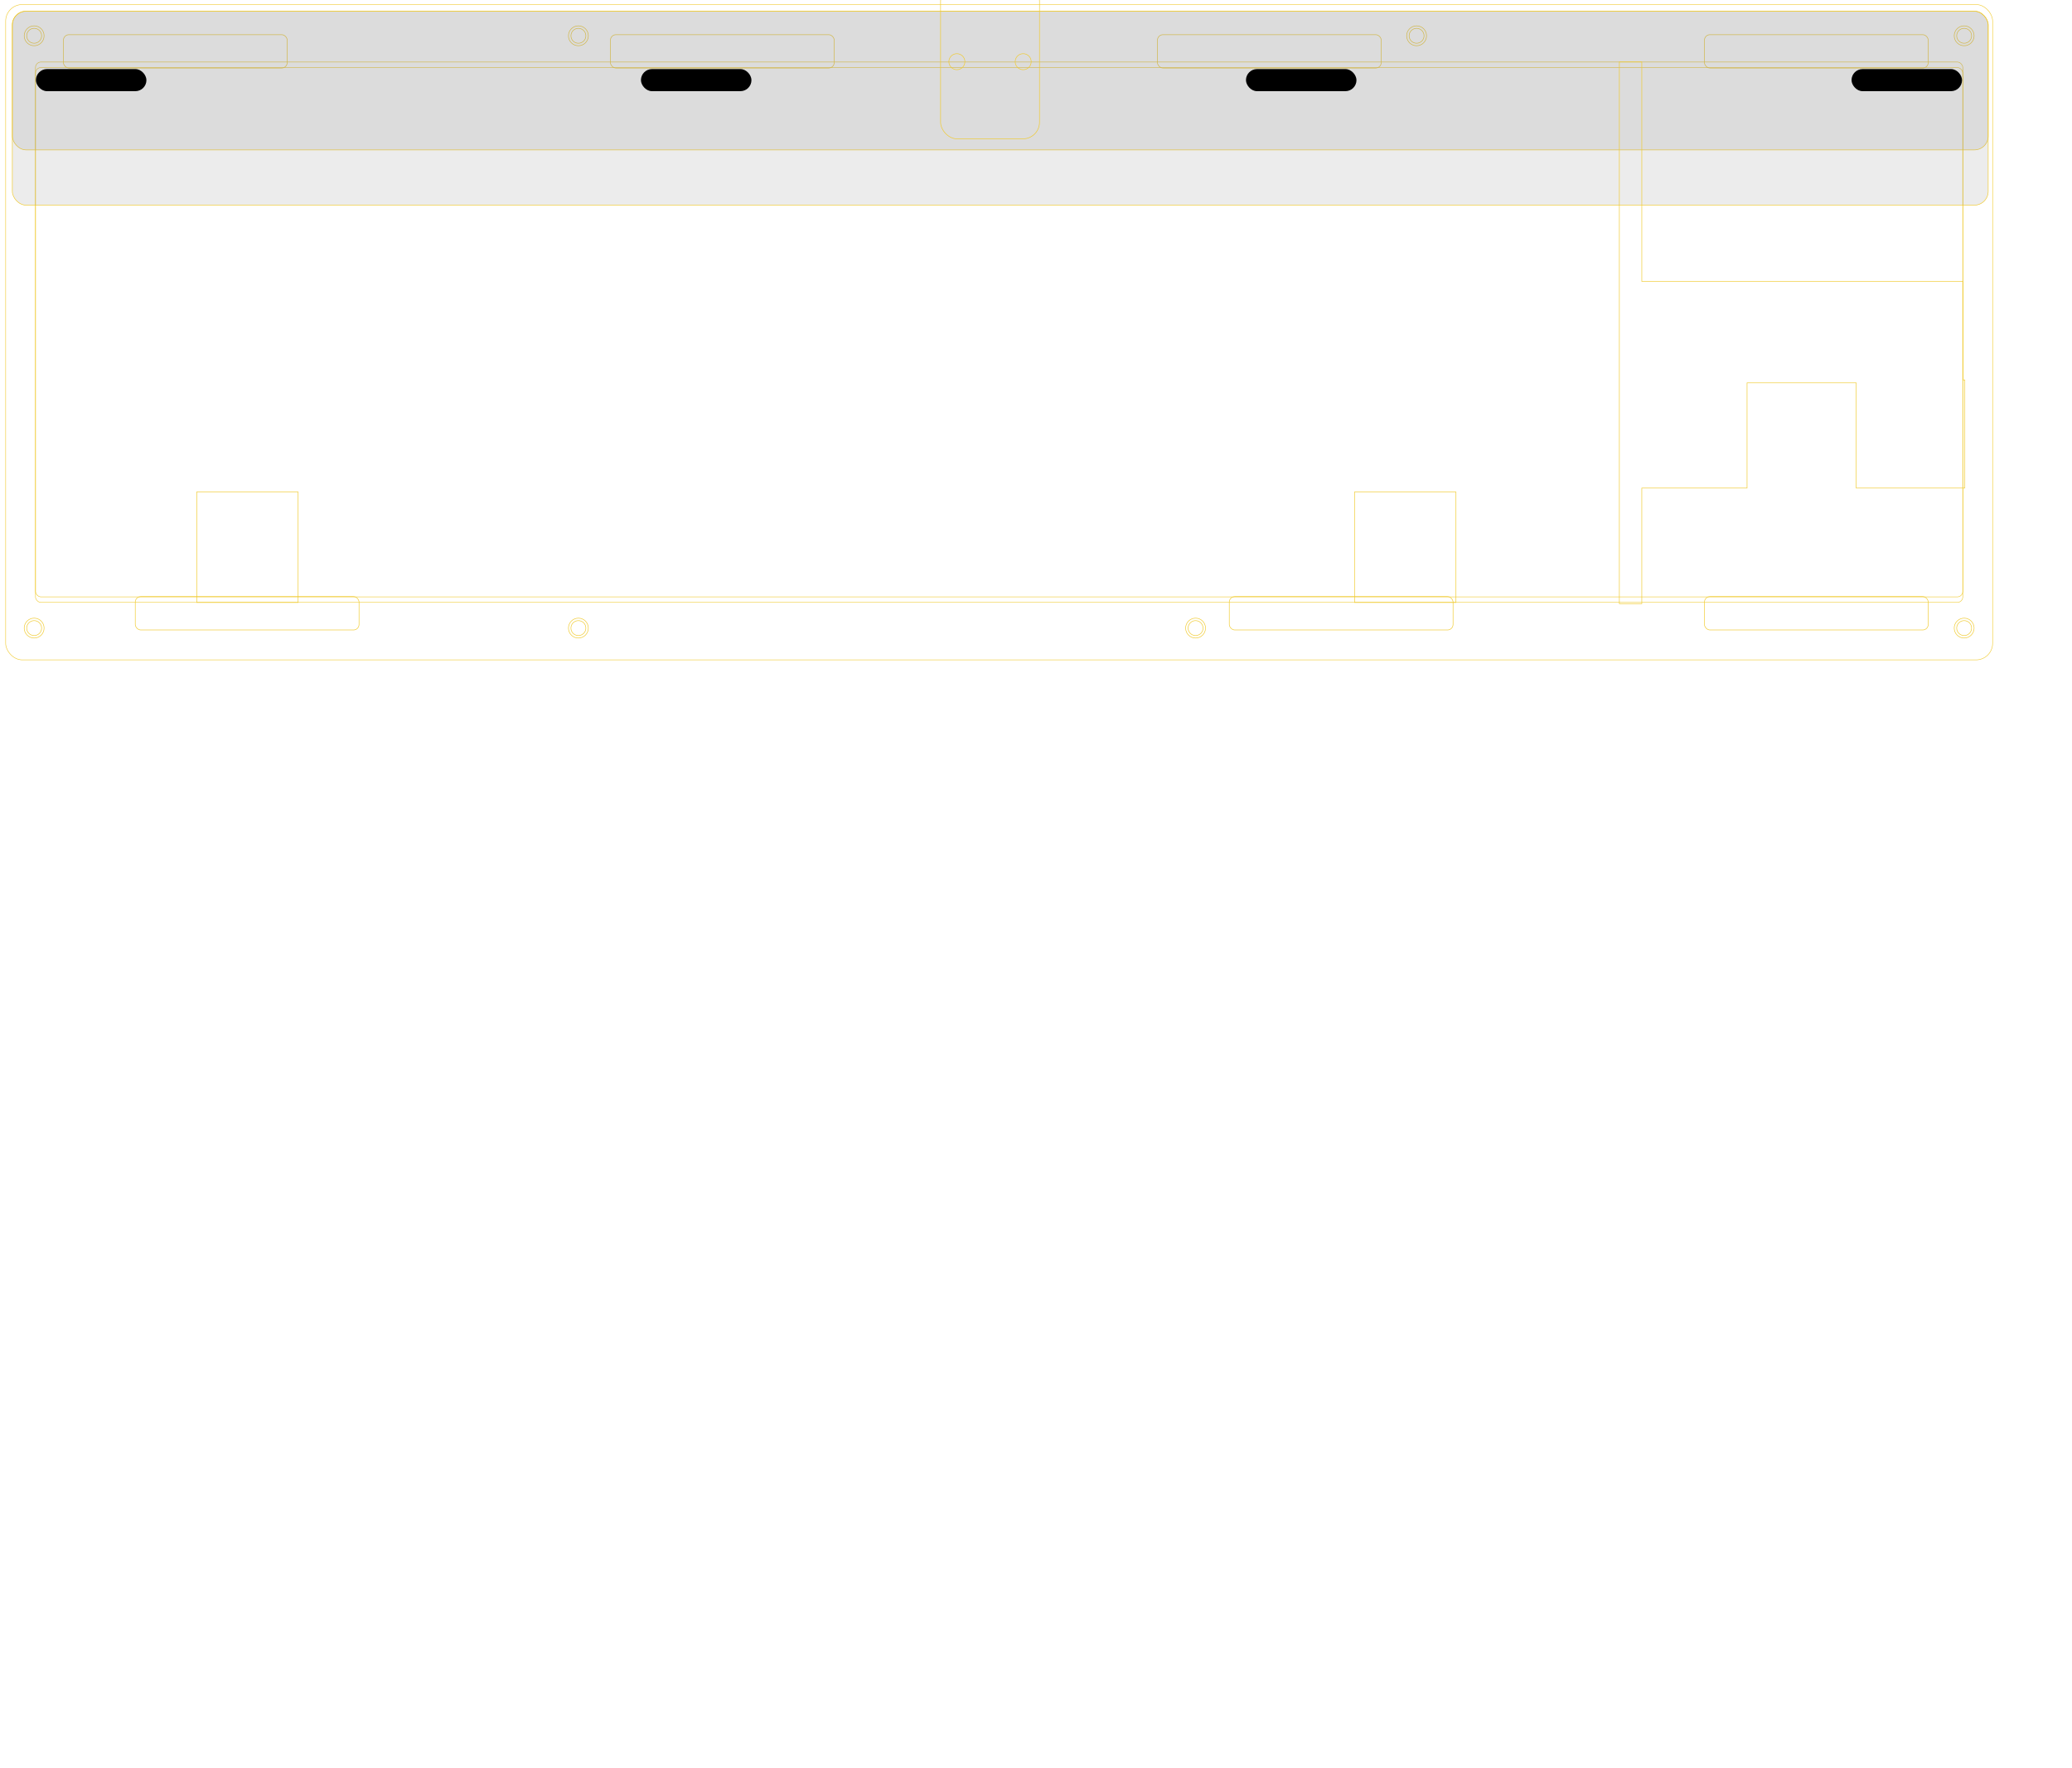 <?xml version="1.0" encoding="UTF-8" standalone="no"?>
<!-- Created with Inkscape (http://www.inkscape.org/) -->

<svg
   width="375mm"
   height="320mm"
   viewBox="0 0 375 320"
   version="1.1"
   id="svg1"
   inkscape:version="1.3.2 (091e20e, 2023-11-25, custom)"
   sodipodi:docname="stickon-feet-combined-test.svg"
   xmlns:inkscape="http://www.inkscape.org/namespaces/inkscape"
   xmlns:sodipodi="http://sodipodi.sourceforge.net/DTD/sodipodi-0.dtd"
   xmlns="http://www.w3.org/2000/svg"
   xmlns:svg="http://www.w3.org/2000/svg">
  <sodipodi:namedview
     id="namedview1"
     pagecolor="#505050"
     bordercolor="#eeeeee"
     borderopacity="1"
     inkscape:showpageshadow="0"
     inkscape:pageopacity="0"
     inkscape:pagecheckerboard="0"
     inkscape:deskcolor="#505050"
     inkscape:document-units="mm"
     showgrid="true"
     inkscape:zoom="0.6788216"
     inkscape:cx="848.52927"
     inkscape:cy="71.447343"
     inkscape:window-width="1920"
     inkscape:window-height="1017"
     inkscape:window-x="-8"
     inkscape:window-y="-8"
     inkscape:window-maximized="1"
     inkscape:current-layer="layer1"
     showguides="false">
    <inkscape:grid
       id="grid1"
       units="mm"
       originx="0"
       originy="0"
       spacingx="1"
       spacingy="1"
       empcolor="#0099e5"
       empopacity="0.302"
       color="#0099e5"
       opacity="0.149"
       empspacing="5"
       dotted="false"
       gridanglex="30"
       gridanglez="30"
       visible="true" />
  </sodipodi:namedview>
  <defs
     id="defs1" />
  <g
     inkscape:groupmode="layer"
     id="g27"
     inkscape:label="Case-FRL"
     style="display:inline"
     sodipodi:insensitive="true">
    <rect
       style="fill:none;fill-opacity:0.249;stroke:#f0ca2d;stroke-width:0.091;stroke-opacity:1"
       id="rect7"
       width="359.609"
       height="118.596"
       x="1.026"
       y="0.822"
       rx="3"
       ry="3"
       inkscape:label="wall-outter" />
    <rect
       style="display:inline;fill:none;fill-opacity:0.249;stroke:#f0ca2d;stroke-width:0.09;stroke-opacity:1"
       id="rect6"
       width="348.81"
       height="97.797"
       x="6.425"
       y="11.221"
       rx="1"
       ry="1"
       inkscape:label="wall-inner" />
    <rect
       style="display:inline;fill:none;fill-opacity:0.249;stroke:#f0ca2d;stroke-width:0.09;stroke-opacity:1"
       id="rect21"
       width="348.81"
       height="95.797"
       x="6.425"
       y="12.221"
       rx="1"
       ry="1"
       inkscape:label="wall-inner-top" />
    <rect
       style="fill:none;fill-opacity:0.369;stroke:#f0ca2d;stroke-width:0.1;stroke-opacity:1"
       id="rect8"
       width="40.5"
       height="6.039"
       x="11.481"
       y="6.277"
       rx="1"
       ry="1"
       inkscape:label="gasket-1" />
    <rect
       style="display:inline;fill:none;fill-opacity:0.011;stroke:#f0ca2d;stroke-width:0.1;stroke-opacity:1"
       id="rect12"
       width="40.5"
       height="6.039"
       x="110.481"
       y="6.277"
       rx="1"
       ry="1"
       inkscape:label="gasket-2" />
    <rect
       style="display:inline;fill:none;fill-opacity:0.011;stroke:#f0ca2d;stroke-width:0.1;stroke-opacity:1"
       id="rect13"
       width="40.5"
       height="6.039"
       x="209.481"
       y="6.277"
       rx="1"
       ry="1"
       inkscape:label="gasket-3" />
    <rect
       style="display:inline;fill:none;fill-opacity:0.011;stroke:#f0ca2d;stroke-width:0.1;stroke-opacity:1"
       id="rect14"
       width="40.5"
       height="6.039"
       x="308.481"
       y="6.277"
       rx="1"
       ry="1"
       inkscape:label="gasket-4" />
    <rect
       style="fill:none;fill-opacity:0.011;stroke:#f0ca2d;stroke-width:0.1;stroke-opacity:1"
       id="rect9"
       width="40.5"
       height="6.039"
       x="24.481"
       y="107.964"
       rx="1"
       ry="1"
       inkscape:label="gasket-5" />
    <rect
       style="fill:none;fill-opacity:0.011;stroke:#f0ca2d;stroke-width:0.1;stroke-opacity:1"
       id="rect10"
       width="40.5"
       height="6.039"
       x="222.481"
       y="107.964"
       rx="1"
       ry="1"
       inkscape:label="gasket-6" />
    <rect
       style="fill:none;fill-opacity:0.011;stroke:#f0ca2d;stroke-width:0.1;stroke-opacity:1"
       id="rect11"
       width="40.5"
       height="6.039"
       x="308.481"
       y="107.964"
       rx="1"
       ry="1"
       inkscape:label="gasket-7" />
    <circle
       style="fill:none;fill-opacity:0.011;stroke:#f0ca2d;stroke-width:0.1;stroke-opacity:1"
       id="ellipse14"
       cx="6.181"
       cy="6.477"
       inkscape:label="screw-1"
       r="1.35" />
    <ellipse
       style="display:inline;fill:none;fill-opacity:0.011;stroke:#f0ca2d;stroke-width:0.1;stroke-opacity:1"
       id="circle16"
       cx="104.681"
       cy="6.477"
       inkscape:label="screw-2"
       rx="1.35"
       ry="1.35" />
    <ellipse
       style="display:inline;fill:none;fill-opacity:0.011;stroke:#f0ca2d;stroke-width:0.1;stroke-opacity:1"
       id="ellipse16"
       cx="256.381"
       cy="6.477"
       rx="1.35"
       ry="1.35"
       inkscape:label="screw-3" />
    <ellipse
       style="fill:none;fill-opacity:0.011;stroke:#f0ca2d;stroke-width:0.1;stroke-opacity:1"
       id="ellipse15"
       cx="355.481"
       cy="6.477"
       rx="1.35"
       ry="1.35"
       inkscape:label="screw-4" />
    <ellipse
       style="fill:none;fill-opacity:0.011;stroke:#f0ca2d;stroke-width:0.1;stroke-opacity:1"
       id="ellipse17"
       cx="6.181"
       cy="113.664"
       rx="1.35"
       ry="1.35"
       inkscape:label="screw-5" />
    <ellipse
       style="display:inline;fill:none;fill-opacity:0.011;stroke:#f0ca2d;stroke-width:0.1;stroke-opacity:1"
       id="circle19"
       cx="104.681"
       cy="113.664"
       inkscape:label="screw-6"
       rx="1.35"
       ry="1.35" />
    <ellipse
       style="display:inline;fill:none;fill-opacity:0.011;stroke:#f0ca2d;stroke-width:0.1;stroke-opacity:1"
       id="ellipse19"
       cx="216.381"
       cy="113.664"
       rx="1.35"
       ry="1.35"
       inkscape:label="screw-7" />
    <ellipse
       style="fill:none;fill-opacity:0.011;stroke:#f0ca2d;stroke-width:0.1;stroke-opacity:1"
       id="ellipse18"
       cx="355.481"
       cy="113.664"
       rx="1.35"
       ry="1.35"
       inkscape:label="screw-8" />
    <ellipse
       style="display:inline;fill:none;fill-opacity:0.011;stroke:#f0ca2d;stroke-width:0.1;stroke-opacity:1"
       id="ellipse1"
       cx="6.181"
       cy="6.477"
       inkscape:label="insert-1"
       rx="1.8"
       ry="1.8" />
    <ellipse
       style="display:inline;fill:none;fill-opacity:0.011;stroke:#f0ca2d;stroke-width:0.1;stroke-opacity:1"
       id="circle1"
       cx="104.681"
       cy="6.477"
       inkscape:label="insert-2"
       rx="1.8"
       ry="1.8" />
    <ellipse
       style="display:inline;fill:none;fill-opacity:0.011;stroke:#f0ca2d;stroke-width:0.1;stroke-opacity:1"
       id="ellipse2"
       cx="256.381"
       cy="6.477"
       inkscape:label="insert-3"
       rx="1.8"
       ry="1.8" />
    <ellipse
       style="display:inline;fill:none;fill-opacity:0.011;stroke:#f0ca2d;stroke-width:0.1;stroke-opacity:1"
       id="ellipse4"
       cx="355.481"
       cy="6.477"
       inkscape:label="insert-4"
       rx="1.8"
       ry="1.8" />
    <ellipse
       style="display:inline;fill:none;fill-opacity:0.011;stroke:#f0ca2d;stroke-width:0.1;stroke-opacity:1"
       id="ellipse5"
       cx="6.181"
       cy="113.664"
       inkscape:label="insert-5"
       rx="1.8"
       ry="1.8" />
    <ellipse
       style="display:inline;fill:none;fill-opacity:0.011;stroke:#f0ca2d;stroke-width:0.1;stroke-opacity:1"
       id="circle5"
       cx="104.681"
       cy="113.664"
       inkscape:label="insert-6"
       rx="1.8"
       ry="1.8" />
    <ellipse
       style="display:inline;fill:none;fill-opacity:0.011;stroke:#f0ca2d;stroke-width:0.1;stroke-opacity:1"
       id="ellipse6"
       cx="216.381"
       cy="113.664"
       inkscape:label="insert-7"
       rx="1.8"
       ry="1.8" />
    <ellipse
       style="display:inline;fill:none;fill-opacity:0.011;stroke:#f0ca2d;stroke-width:0.1;stroke-opacity:1"
       id="ellipse7"
       cx="355.481"
       cy="113.664"
       inkscape:label="insert-8"
       rx="1.8"
       ry="1.8" />
    <rect
       style="display:inline;fill:#7f7f7f;fill-opacity:0.15;stroke:#f0ca2d;stroke-width:0.1;stroke-opacity:1"
       id="rect12-3-9"
       width="357.6"
       height="25.1"
       x="2.231"
       y="2.027"
       rx="2.5"
       ry="2.5"
       inkscape:label="foot-1" />
    <rect
       style="display:inline;fill:#7f7f7f;fill-opacity:0.15;stroke:#f0ca2d;stroke-width:0.1;stroke-opacity:1"
       id="rect36"
       width="357.6"
       height="35.1"
       x="2.231"
       y="2.027"
       rx="2.5"
       ry="2.5"
       inkscape:label="foot-2" />
    <rect
       style="display:inline;fill:none;fill-opacity:0.011;stroke:#f0ca2d;stroke-width:0.1;stroke-opacity:1"
       id="rect12-3"
       width="17.9"
       height="27.903"
       x="170.231"
       y="-2.776"
       rx="3"
       ry="3"
       inkscape:label="db-cutout" />
    <ellipse
       style="display:inline;fill:none;fill-opacity:0.011;stroke:#f0ca2d;stroke-width:0.1;stroke-opacity:1"
       id="ellipse18-2"
       cx="173.181"
       cy="11.164"
       rx="1.45"
       ry="1.45"
       inkscape:label="insert-db-1" />
    <ellipse
       style="display:inline;fill:none;fill-opacity:0.011;stroke:#f0ca2d;stroke-width:0.1;stroke-opacity:1"
       id="ellipse18-2-8"
       cx="185.181"
       cy="11.164"
       rx="1.45"
       ry="1.45"
       inkscape:label="insert-db-2" />
    <path
       id="rect35"
       style="display:inline;fill:none;fill-opacity:0.249;stroke:#f0ca2d;stroke-width:0.1;stroke-opacity:1"
       inkscape:label="top-1"
       d="m 293.08,11.217 v 98.027 h 4.062 V 88.325 h 19.05 V 69.275 h 19.75 v 19.05 h 19.663 V 68.762 h -0.361 V 50.926 H 297.143 V 11.217 Z" />
    <rect
       style="display:inline;fill:none;fill-opacity:0.249;stroke:#f0ca2d;stroke-width:0.1;stroke-opacity:1"
       id="rect23"
       width="18.35"
       height="20"
       x="35.606"
       y="89.026"
       inkscape:label="top-blocker-1" />
    <rect
       style="display:inline;fill:none;fill-opacity:0.249;stroke:#f0ca2d;stroke-width:0.1;stroke-opacity:1"
       id="rect25-6-3"
       width="18.35"
       height="20"
       x="245.156"
       y="89.026"
       inkscape:label="top-blocker-2" />
  </g>
  <g
     inkscape:groupmode="layer"
     id="layer1"
     inkscape:label="feet-back">
    <rect
       style="display:inline;fill:#000000;fill-opacity:1;stroke:none;stroke-width:0.1"
       id="rect17-0"
       width="20"
       height="4"
       x="6.5"
       y="12.5"
       rx="2"
       ry="2"
       inkscape:label="foot1" />
    <rect
       style="display:inline;fill:#000000;fill-opacity:1;stroke:none;stroke-width:0.1"
       id="rect17-0-5"
       width="20"
       height="4"
       x="335.1"
       y="12.5"
       rx="2"
       ry="2"
       inkscape:label="foot1" />
    <rect
       style="display:inline;fill:#000000;fill-opacity:1;stroke:none;stroke-width:0.1"
       id="rect17-0-0"
       width="20"
       height="4"
       x="116"
       y="12.5"
       rx="2"
       ry="2"
       inkscape:label="foot1" />
    <rect
       style="display:inline;fill:#000000;fill-opacity:1;stroke:none;stroke-width:0.1"
       id="rect17-0-3"
       width="20"
       height="4"
       x="225.5"
       y="12.5"
       rx="2"
       ry="2"
       inkscape:label="foot1" />
  </g>
</svg>
